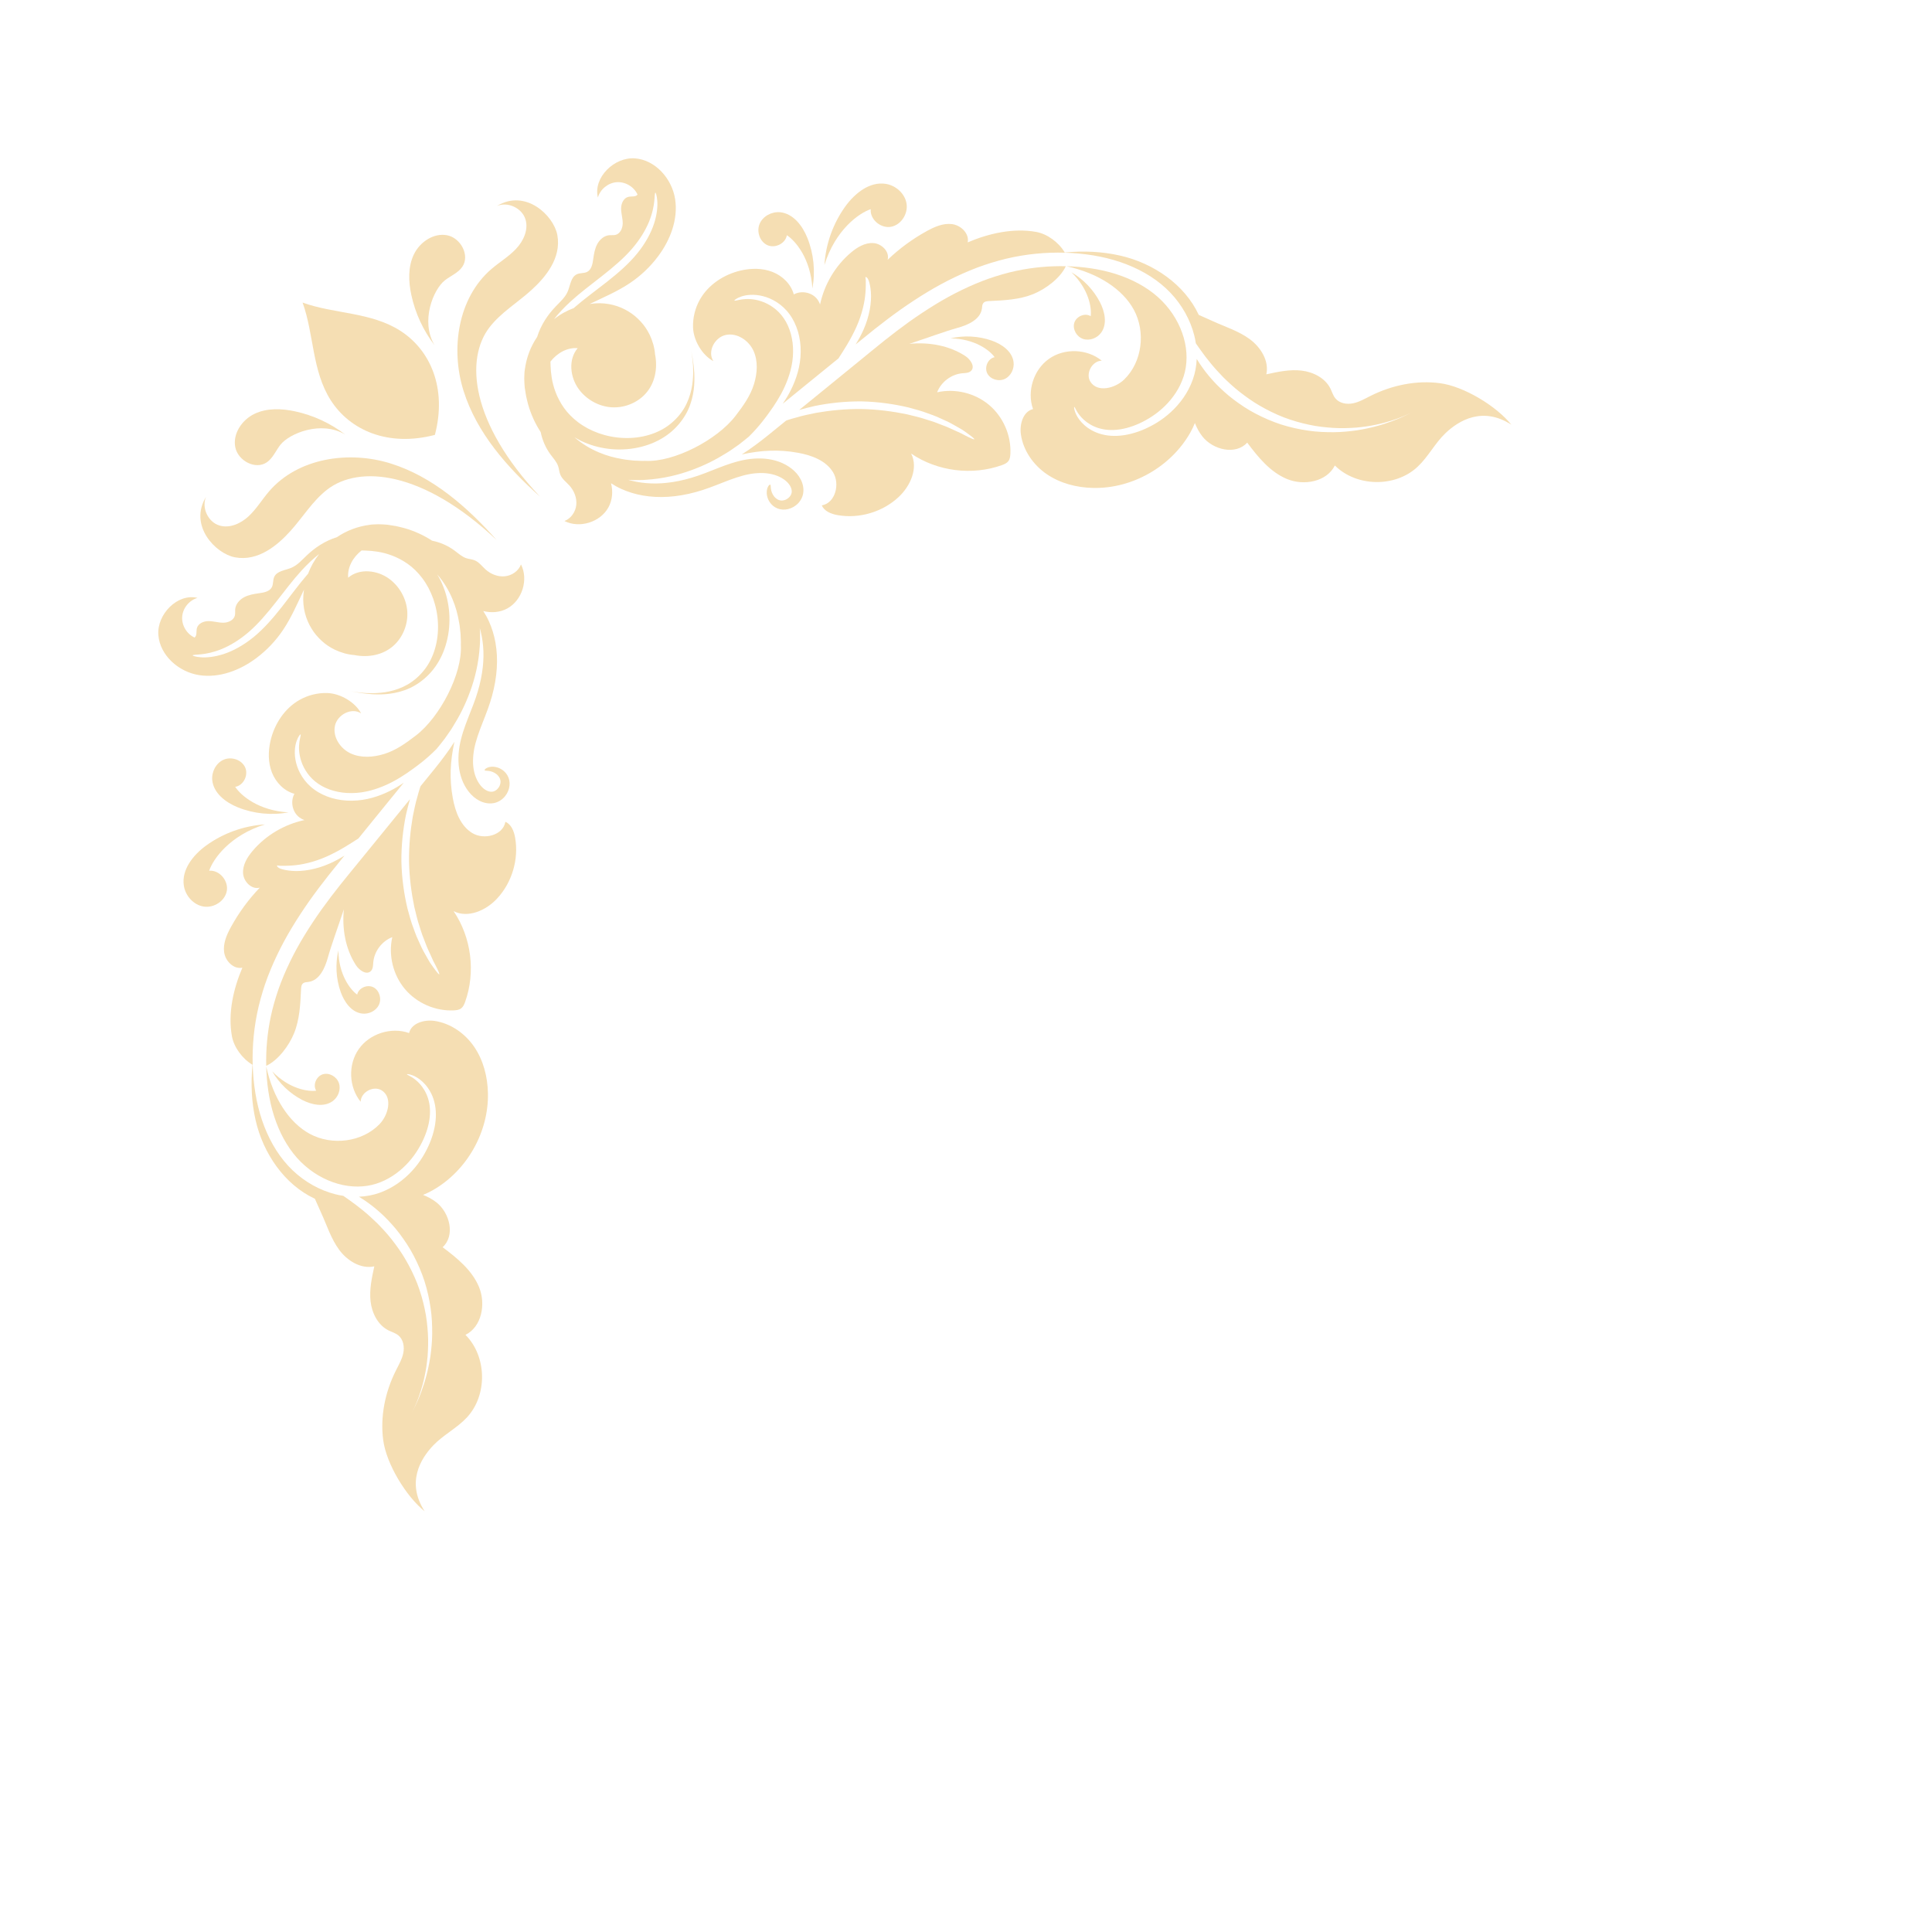 
<svg width="2667" height="2667" viewBox="0 0 2667 2667" fill="none" xmlns="http://www.w3.org/2000/svg">
<path d="M288.732 1202C302.868 1200.68 315.503 1215.71 313.111 1229.72C310.684 1243.75 295.391 1253.61 281.32 1251.47C267.281 1249.36 255.959 1236.72 253.795 1222.68C250.331 1200.64 266.619 1180.23 284.669 1167.13C308.223 1150.08 336.695 1139.87 365.729 1138.07C317.451 1153.09 294.3 1185.47 288.732 1202Z" fill="#F5DEB3"/>
<path d="M338.472 1059.44C343.152 1070.03 336.131 1084.41 324.689 1086.17C332.373 1098.12 357.087 1119.11 398.216 1121.44C374.908 1125.77 350.393 1123.33 328.419 1114.53C311.547 1107.76 294.652 1094.87 292.977 1076.77C291.949 1065.27 298.359 1053.05 309.049 1048.59C319.741 1044.12 333.756 1048.85 338.472 1059.44Z" fill="#F5DEB3"/>
<path d="M445.671 1482.97C454.665 1480.28 465.059 1486.39 467.931 1495.35C470.836 1504.31 466.721 1514.72 459.072 1520.16C447.049 1528.76 430.151 1525.15 417.063 1518.35C399.996 1509.44 385.528 1495.63 375.851 1479C399.067 1503.09 425.075 1507.2 436.479 1505.61C431.531 1497.65 436.676 1485.71 445.671 1482.97Z" fill="#F5DEB3"/>
<path d="M541.529 1293.64C527.255 1299.13 516.627 1313.17 515.276 1328.41C514.925 1332.61 514.993 1337.28 512.129 1340.31C506.224 1346.6 495.977 1339.57 491.305 1332.32C476.768 1309.73 472.085 1282.25 474.653 1255.32C466.497 1279.93 457.177 1305.29 452.771 1321.28C448.689 1336.15 441.153 1353.39 425.889 1355.48C423.293 1355.81 420.455 1355.75 418.409 1357.39C416.011 1359.25 415.703 1362.72 415.572 1365.77C414.633 1386.4 413.655 1407.53 405.823 1426.64C399.195 1442.87 384.313 1463.57 367.5 1471.28C367 1449 368.992 1426.09 373.816 1403.24C376.501 1390.51 380.207 1377.83 384.545 1365.2C388.979 1352.59 394.323 1340.11 400.289 1327.75C412.203 1303 427.243 1279.04 443.889 1255.52C452.28 1243.8 461.12 1232.2 470.297 1220.68C479.492 1209.16 489.137 1197.53 498.64 1185.83C517.731 1162.4 537.101 1138.64 556.704 1114.59C559.8 1110.77 562.851 1107.03 565.935 1103.23C563.873 1110.05 562.217 1117.35 560.383 1124.93C556.417 1144.53 553.879 1166.49 554.111 1189.63C554.627 1212.75 557.875 1234.63 562.472 1254.09C565.14 1263.73 567.473 1272.95 570.76 1281.23C572.325 1285.39 573.617 1289.48 575.28 1293.25C576.983 1297.01 578.617 1300.61 580.177 1304.05C583.108 1311.01 586.737 1316.83 589.633 1322.05C591.136 1324.64 592.455 1327.09 593.843 1329.24C595.316 1331.33 596.663 1333.25 597.875 1334.97C602.78 1341.83 605.756 1345.37 606.36 1344.97C606.964 1344.57 605.148 1340.25 601.391 1332.88C600.436 1331.05 599.373 1329.01 598.213 1326.79C597.109 1324.53 596.068 1321.99 594.843 1319.33C592.501 1313.96 589.416 1308.07 586.999 1301.09C585.677 1297.67 584.293 1294.08 582.851 1290.35C581.431 1286.6 580.369 1282.55 579.027 1278.45C576.184 1270.31 574.245 1261.29 571.909 1251.89C567.976 1232.93 565.128 1211.8 564.624 1189.45C564.405 1167.11 566.568 1145.89 569.887 1126.81C571.917 1117.35 573.563 1108.27 576.141 1100.04C577.351 1095.91 578.28 1091.81 579.579 1088.04C579.907 1087.09 580.22 1086.2 580.541 1085.28C582.319 1083.09 584.121 1080.88 585.895 1078.69C595.543 1066.72 605.227 1055.33 614.54 1042.52C619.023 1036.51 623.279 1030.33 627.305 1024.03C621.363 1051.4 620.271 1075.31 625.039 1101.63C628.427 1120.31 635.661 1140.03 651.843 1149.93C668.06 1159.88 694.436 1153.16 697.639 1134.47C705.951 1137.93 709.587 1147.64 711.128 1156.48C716.316 1186.35 706.768 1218.37 686.119 1240.49C670.88 1256.85 646.081 1267.87 626.149 1257.79C650.705 1293.91 656.797 1341.97 642.057 1383.11C640.873 1386.39 639.444 1389.77 636.657 1391.93C633.872 1394.08 630.152 1394.57 626.611 1394.76C601.155 1396.05 575.38 1384.84 558.961 1365.32C542.576 1345.84 535.929 1318.52 541.529 1293.64Z" fill="#F5DEB3"/>
<path d="M440.524 764.787C437.24 769.04 434.263 773.507 431.68 778.147C429.155 782.653 427.047 787.32 425.265 792.053C424.748 792.653 424.231 793.213 423.713 793.813C412.583 806.68 401.471 822 389.081 837.813C376.671 853.6 363.829 868.28 349.955 879.56C336.145 890.854 321.737 898.587 308.871 902.827C295.968 907.054 284.841 907.92 277.348 907.347C273.587 907.027 270.715 906.6 268.804 906.013C266.889 905.493 265.925 905.054 265.972 904.694C266.019 904.334 267.071 904.08 268.995 903.894C270.913 903.8 273.717 903.56 277.279 903.253C284.391 902.573 294.579 900.653 306.287 895.853C317.969 891.027 331.047 883.173 343.717 872.147C356.416 861.173 368.583 846.893 380.815 831.307C393.055 815.693 404.541 800.347 416.475 787.373C424.472 778.627 432.609 771.04 440.524 764.787ZM586.208 2086.25C560.733 2046.87 580.207 2014.04 597.953 1995.4C611.847 1980.8 630.673 1971.56 644.428 1956.8C673.172 1926.09 672.277 1872.45 642.553 1842.71C665.111 1831.51 670.871 1800 661.281 1776.72C651.692 1753.48 631.149 1736.76 611.013 1721.71C628.563 1705.76 621.107 1674.51 602.509 1659.84C596.833 1655.39 590.587 1652.04 583.948 1649.49C588.485 1647.68 592.848 1645.57 597.073 1643.19C644.255 1616.61 674.835 1562.89 673.559 1508.77C673.041 1486.29 667.267 1463.64 654.591 1445.07C641.915 1426.53 621.98 1412.49 599.751 1409.29C585.676 1407.28 568.077 1412.23 564.705 1426.04C540.137 1417.32 510.303 1426.79 495.304 1448.12C480.269 1469.41 481.381 1500.68 497.864 1520.89C498.149 1507.51 515.751 1498.09 527.048 1505.29C542.075 1514.88 536.305 1538.95 523.969 1551.77C499.827 1576.81 458.219 1581.77 427.651 1565.23C399.404 1549.92 377.027 1516.16 367.531 1472.25C367.589 1474.49 367.643 1476.73 367.751 1478.96C368.979 1503.6 373.184 1527.36 381.148 1548.8C389.023 1570.2 400.596 1589.44 415.412 1604.05C430.223 1618.68 448.187 1629 466.475 1634.15C484.776 1639.33 503.435 1639.19 519.611 1633.95C535.856 1628.72 549.609 1619.11 560.356 1608.17C571.189 1597.21 578.981 1584.8 584.531 1572.75C590.02 1560.63 593.052 1548.72 593.517 1537.96C594.06 1527.17 592.012 1517.68 588.548 1510.16C585.147 1502.57 580.581 1496.99 576.417 1493.08C572.237 1489.13 568.385 1486.87 565.743 1485.45C563.099 1484.03 561.649 1483.33 561.76 1482.93C561.84 1482.63 563.487 1482.63 566.547 1483.45C569.596 1484.28 574.092 1486.07 579.123 1489.81C584.131 1493.53 589.724 1499.23 594.14 1507.36C598.632 1515.43 601.661 1526.12 601.701 1538.11C601.844 1550.12 599.116 1563.33 593.753 1576.67C588.32 1589.96 580.396 1603.76 568.892 1616.25C557.475 1628.69 542.451 1640.04 523.868 1646.63C514.977 1649.8 505.353 1651.57 495.447 1652C499.687 1654.55 504.137 1657.45 508.743 1660.84C515.745 1665.85 522.948 1671.99 530.307 1678.97C537.483 1686.13 544.905 1694.07 551.744 1703.2C558.551 1712.33 565.305 1722.27 571 1733.28C576.769 1744.24 581.875 1756.04 585.967 1768.49C589.925 1780.99 592.661 1793.48 594.412 1805.64C596.257 1817.79 596.649 1829.65 596.617 1840.85C596.561 1852.09 595.412 1862.71 594.105 1872.55C592.54 1882.36 590.705 1891.43 588.46 1899.55C586.307 1907.69 583.891 1914.92 581.568 1921.17C580.351 1924.28 579.296 1927.2 578.2 1929.83C577.049 1932.44 575.997 1934.83 575.051 1936.97C573.228 1941.31 571.403 1944.47 570.375 1946.71C569.343 1948.81 568.871 1949.79 568.72 1950.09C568.867 1949.79 569.329 1948.81 570.336 1946.69C571.327 1944.43 573.077 1941.23 574.756 1936.85C575.621 1934.68 576.584 1932.25 577.637 1929.61C578.624 1926.95 579.552 1923.99 580.619 1920.84C582.643 1914.52 584.671 1907.23 586.341 1899.04C588.105 1890.89 589.367 1881.83 590.287 1872.11C590.948 1862.35 591.381 1851.91 590.701 1840.97C589.999 1830.07 588.849 1818.63 586.307 1807.04C583.86 1795.45 580.491 1783.67 576.055 1772C571.484 1760.37 566.076 1749.45 560.188 1739.31C554.377 1729.11 547.689 1719.95 541.109 1711.45C534.499 1702.96 527.464 1695.52 520.787 1688.67C513.927 1682.01 507.331 1676 500.985 1670.88C494.697 1665.69 488.759 1661.28 483.465 1657.49C480.801 1655.61 478.321 1653.87 476.037 1652.25C475.253 1651.73 474.531 1651.24 473.795 1650.76C470.063 1650.17 466.332 1649.48 462.625 1648.51C441.647 1643.11 421.244 1631.96 404.112 1615.71C386.949 1599.39 373.839 1578.25 364.836 1554.96C355.768 1531.65 350.929 1506.16 349.288 1479.97C347.681 1453.76 349.372 1426.55 354.839 1399.33C357.569 1385.72 361.389 1372.17 365.884 1358.72C370.473 1345.29 376.012 1332.08 382.193 1319.04C394.537 1292.93 410.044 1267.92 427.089 1243.6C435.675 1231.48 444.691 1219.55 454.017 1207.75C461.112 1198.8 468.304 1189.99 475.519 1181.12C469.488 1184.91 462.827 1188.59 455.553 1191.84C436.445 1200.45 417.023 1203.31 403.288 1202.2C396.376 1201.75 391.016 1200.47 387.256 1199.2C385.329 1198.51 383.848 1197.52 383.111 1196.61C382.356 1195.71 382.276 1195.03 382.525 1194.8C383.116 1194.32 384.685 1195.23 388.073 1195.19C391.613 1195.13 396.937 1195.27 403.289 1194.77C416.04 1193.93 433.428 1190.25 451.285 1182.23C468.869 1174.36 483.713 1164.55 494.735 1157.47C509.811 1138.92 525.005 1120.24 540.392 1101.31C546.08 1094.32 551.701 1087.43 557.348 1080.49C551.572 1084.47 545.184 1088.4 538.084 1091.91C523.365 1099.2 505.464 1105.15 485.936 1105.31C476.228 1105.48 466.692 1104.13 457.812 1101.59C448.972 1098.91 440.727 1095.04 433.839 1089.93C419.747 1079.73 411.86 1065.44 408.785 1053.08C405.612 1040.56 407.064 1029.88 409.333 1023.23C411.701 1016.52 414.363 1013.55 414.871 1013.83C415.643 1014.2 414.3 1017.75 413.312 1024.19C412.401 1030.59 412.247 1040.13 415.917 1050.97C419.511 1061.72 427.107 1073.73 439.409 1082C451.697 1090.44 468.288 1095.07 485.813 1094.8C503.383 1094.67 519.831 1089.55 533.897 1083.17C540.956 1079.97 547.428 1076.35 553.344 1072.68C559.277 1069.04 564.645 1065.33 569.461 1061.8C572.323 1059.72 587.527 1049.25 602.693 1033.79C606.153 1029.69 609.841 1024.97 613.869 1019.79C615.749 1017.09 617.709 1014.29 619.749 1011.37C620.761 1009.89 621.793 1008.4 622.845 1006.87C623.815 1005.29 624.803 1003.68 625.808 1002.04C634.005 989.013 642.157 973.28 648.891 954.813C655.679 936.387 660.868 915.107 662.311 891.573C662.863 885.707 662.636 879.68 662.696 873.56C662.556 871.44 662.441 869.307 662.316 867.16C666.731 882.24 668.748 900.6 666.469 920.813C665.276 931.747 662.948 943.16 659.475 954.76C656.093 966.36 651.307 978.04 646.304 990.747C641.345 1003.43 636.673 1016.52 634.32 1030.25C632.084 1043.99 632.203 1057.93 635.955 1070.89C637.813 1077.35 640.571 1083.49 644.177 1088.93C647.713 1094.31 652.295 1099.32 657.689 1102.92C663.044 1106.55 669.539 1109.05 676.332 1109.09C679.624 1109.12 683.145 1108.57 686.241 1107.28C689.319 1106.03 691.977 1104.28 694.217 1102.29C703.015 1094.24 705.469 1082.32 701.913 1073.36C700.159 1068.93 697.28 1065.64 694.32 1063.39C691.337 1061.12 688.232 1059.81 685.384 1059.09C679.64 1057.69 675.013 1058.64 672.349 1059.93C669.639 1061.24 668.747 1062.68 669.032 1063.25C669.368 1063.97 670.845 1063.89 673.229 1064.08C675.588 1064.24 678.964 1064.81 682.552 1066.79C686.095 1068.65 689.853 1072.41 690.729 1076.99C691.233 1079.21 690.876 1081.76 689.907 1084.28C688.857 1086.79 687.008 1089.21 684.672 1090.88C683.489 1091.68 682.231 1092.28 680.972 1092.64C679.743 1093 678.475 1093.01 676.967 1092.88C674.092 1092.57 670.889 1091.17 667.851 1088.75C661.767 1083.95 656.952 1075.45 654.679 1065.91C652.333 1056.27 652.504 1045.12 654.601 1033.88C656.784 1022.57 661.039 1010.76 665.895 998.387C670.749 986.04 675.832 973.293 679.289 960.4C682.82 947.573 684.999 934.787 685.776 922.453C686.584 910.12 685.904 898.254 683.989 887.36C682.111 876.414 678.864 866.533 675.036 857.973C672.607 852.587 669.912 847.813 667.131 843.507C678.267 846.373 690.372 845.427 700.463 839.853C720.943 828.533 729.741 800.054 719.213 779.16C715.823 788.28 706.571 794.573 696.895 795.533C687.22 796.493 677.417 792.56 670.207 786.027C665.344 781.64 661.308 775.96 655.237 773.48C651.615 772 647.595 771.813 643.872 770.613C637.708 768.613 632.82 764.013 627.623 760.147C618.432 753.307 607.688 748.653 596.465 746.387C584.78 738.76 571.728 732.827 557.991 728.96C554.205 728.04 550.415 727.014 546.58 726.227C542.72 725.6 538.845 724.987 534.959 724.36C530.796 724.107 526.62 723.627 522.417 723.694C518.217 723.92 513.968 723.787 509.788 724.56C493.655 726.694 478.22 732.547 465.213 741.453C448.361 746.76 434.692 755.987 423.079 767.094C416.615 773.24 410.564 780.24 402.369 783.707C393.788 787.387 382.287 787.96 378.503 796.48C376.539 800.88 377.512 806.253 375.268 810.573C372.171 816.507 364.517 817.987 357.887 818.88C350.728 819.88 343.429 821.014 337.023 824.427C330.651 827.814 325.273 833.933 324.655 841.12C324.42 843.987 324.921 846.933 324.233 849.733C322.567 856.347 314.864 859.614 308.065 859.627C301.231 859.6 294.589 857.373 287.755 857.4C280.956 857.413 273.287 860.774 271.725 867.427C270.709 871.8 272.205 877.454 268.573 880.094C257.749 875.16 250.627 863.16 251.495 851.32C252.361 839.44 261.212 828.613 272.629 825.347C245.031 818.667 216.507 848.053 218.589 876.387C220.671 904.72 246.667 927.547 274.705 931.947C302.779 936.347 331.503 925.293 354.179 908.2C368.356 897.52 380.729 884.467 390.628 869.76C402.359 852.36 410.541 832.88 419.665 813.947C419.253 816.787 418.916 819.627 418.727 822.48C417.741 838.52 421.897 854.493 429.904 867.44C433.785 874.013 438.735 879.787 444.219 884.747C449.641 889.787 455.855 893.773 462.289 896.92C470.921 900.947 479.765 903.547 488.981 904.24C508.321 908.093 528.92 904.32 543.477 891.12C556.507 879.28 563.489 861.213 562.195 843.68C560.9 826.147 551.433 809.427 537.253 799C520.844 786.88 496.121 784.187 480.627 797.453C479.437 782.773 487.415 769.093 499.152 759.853C499.192 759.853 499.223 759.867 499.264 759.867C501.036 759.92 503.028 759.907 505.271 760.067C509.711 760.16 515.067 760.627 521.111 761.573C527.152 762.533 533.919 764.147 541.043 766.84C548.157 769.533 555.627 773.307 562.863 778.413C570.079 783.493 576.905 790.147 583.004 798.2C586.039 802.227 588.78 806.653 591.361 811.333C593.844 816.067 596.059 821.08 597.985 826.36C601.689 836.947 604.108 848.547 604.565 860.627C605.631 884.774 598.829 908.4 585.521 925C578.909 933.36 571.056 940.067 562.732 944.907C554.376 949.68 545.688 952.64 537.552 954.427C529.395 956.227 521.772 956.707 515.092 956.92C508.401 956.987 502.617 956.654 497.919 956.16C493.211 955.707 489.579 955.147 487.125 954.694C484.788 954.294 483.716 954.12 483.379 954.053C483.716 954.12 484.783 954.32 487.115 954.76C489.556 955.267 493.167 955.947 497.86 956.64C502.544 957.36 508.315 958.027 515.067 958.413C521.813 958.68 529.571 958.787 538.109 957.64C546.621 956.507 555.955 954.28 565.363 950.027C574.728 945.734 584.028 939.293 592.199 930.84C600.429 922.387 607.275 911.693 612.092 899.72C616.879 887.72 619.76 874.453 620.337 860.707C620.976 846.947 619.245 833.373 615.677 820.733C613.819 814.427 611.531 808.347 608.827 802.56C607.2 799.254 605.433 796.053 603.576 792.947C612.56 803.253 619.643 814.974 624.693 827.227C629.069 837.56 631.933 848.32 633.717 858.987C634.811 864.293 635.129 869.667 635.755 874.92C635.916 880.227 636.415 885.44 636.173 890.613C638.417 930.08 607.305 989.853 574.221 1015.24C560.633 1025.67 546.575 1035.87 530.165 1040.85C515.128 1045.47 498.293 1046.65 484.013 1040.03C469.732 1033.39 459.137 1017.41 462.347 1002.03C465.523 986.6 485.411 976.067 498.517 984.8C490.269 969.133 469.687 957.294 451.991 956.694C438.747 956.267 425.436 959.52 413.852 965.987C392.939 977.667 378.707 999.48 373.364 1022.83C370.092 1037.24 370.001 1052.65 375.392 1066.4C380.783 1080.15 392.147 1091.95 406.416 1095.79C400.972 1105.69 403.176 1119.2 411.491 1126.88C414.029 1129.21 417.064 1130.95 420.316 1132.03C392.684 1137.93 367.045 1152.97 348.785 1174.52C341.283 1183.36 334.745 1194.15 335.563 1205.68C336.345 1217.21 347.504 1228.39 358.64 1225.32C343.121 1241.52 329.76 1259.75 318.944 1279.43C313.003 1290.24 307.719 1302.25 309.407 1314.51C311.093 1326.71 322.461 1338.27 334.572 1335.84C322.067 1365.19 314.465 1398.97 320.133 1430.36C322.884 1445.59 334.459 1461.56 348.552 1469.81C346.027 1495.93 347.22 1521.53 352.801 1546.17C363.153 1591.97 392.592 1635.28 434.667 1654.8C438.249 1662.61 441.137 1669.47 443.479 1674.57C451.331 1691.73 457.032 1710.15 468.265 1725.35C479.497 1740.51 498.293 1752.16 516.727 1748.11C513.232 1764.05 509.7 1780.39 511.565 1796.6C513.467 1812.84 521.744 1829.24 536.371 1836.55C540.908 1838.83 545.979 1840.17 549.879 1843.39C556.737 1848.95 558.479 1858.95 556.76 1867.59C555.043 1876.27 550.459 1884.01 546.504 1891.91C531.683 1921.47 524.643 1955.27 529.003 1988.04C533.361 2020.81 560.405 2065.57 586.208 2086.25Z" fill="#F5DEB3"/>
<path d="M470.145 1368.95C463.797 1350.75 462.731 1330.72 467.115 1311.95C467.472 1345.47 483.624 1366.33 493.064 1373.01C494.915 1363.77 506.865 1358.61 515.301 1362.8C523.752 1367.01 527.107 1378.6 523.065 1387.13C519.053 1395.64 508.871 1400.43 499.545 1399.13C484.889 1397.13 475.031 1382.91 470.145 1368.95Z" fill="#F5DEB3"/>
<path d="M1202 288.742C1200.68 302.87 1215.71 315.5 1229.71 313.113C1243.75 310.682 1253.61 295.398 1251.46 281.315C1249.35 267.292 1236.71 255.966 1222.68 253.802C1200.64 250.333 1180.23 266.625 1167.13 284.666C1150.08 308.221 1139.86 336.698 1138.07 365.739C1153.1 317.457 1185.47 294.301 1202 288.742Z" fill="#F5DEB3"/>
<path d="M1059.44 338.471C1070.03 343.162 1084.41 336.14 1086.18 324.689C1098.12 332.381 1119.11 357.09 1121.44 398.217C1125.77 374.907 1123.33 350.402 1114.53 328.418C1107.77 311.547 1094.87 294.648 1076.77 292.972C1065.27 291.952 1053.05 298.363 1048.58 309.056C1044.11 319.75 1048.85 333.75 1059.44 338.471Z" fill="#F5DEB3"/>
<path d="M1482.98 445.664C1480.28 454.659 1486.39 465.059 1495.35 467.926C1504.31 470.835 1514.73 466.717 1520.17 459.072C1528.77 447.041 1525.15 430.148 1518.35 417.05C1509.44 399.988 1495.63 385.526 1479 375.843C1503.1 399.06 1507.21 425.075 1505.62 436.473C1497.65 431.526 1485.72 436.669 1482.98 445.664Z" fill="#F5DEB3"/>
<path d="M1293.65 541.533C1299.14 527.255 1313.18 516.631 1328.41 515.277C1332.62 514.924 1337.28 514.995 1340.31 512.131C1346.6 506.219 1339.58 495.977 1332.32 491.307C1309.74 476.761 1282.25 472.077 1255.32 474.645C1279.93 466.49 1305.3 457.179 1321.28 452.763C1336.15 448.685 1353.39 441.151 1355.48 425.886C1355.82 423.29 1355.75 420.454 1357.38 418.409C1359.26 416.01 1362.72 415.7 1365.77 415.573C1386.4 414.628 1407.54 413.654 1426.64 405.824C1442.87 399.193 1463.58 384.309 1471.28 367.491C1449 366.998 1426.09 368.987 1403.24 373.812C1390.51 376.493 1377.83 380.203 1365.2 384.548C1352.59 388.979 1340.11 394.326 1327.75 400.293C1303 412.201 1279.04 427.24 1255.52 443.888C1243.8 452.283 1232.2 461.115 1220.67 470.299C1209.16 479.484 1197.54 489.134 1185.83 498.643C1162.4 517.732 1138.64 537.103 1114.58 556.699C1110.78 559.803 1107.03 562.85 1103.23 565.926C1110.06 563.866 1117.35 562.216 1124.93 560.381C1144.53 556.417 1166.5 553.877 1189.63 554.103C1212.75 554.625 1234.63 557.87 1254.09 562.469C1263.74 565.136 1272.95 567.478 1281.23 570.765C1285.39 572.317 1289.49 573.615 1293.26 575.28C1297.01 576.973 1300.62 578.609 1304.05 580.175C1311.01 583.11 1316.83 586.736 1322.06 589.628C1324.64 591.138 1327.09 592.45 1329.24 593.847C1331.34 595.314 1333.25 596.654 1334.97 597.867C1341.83 602.777 1345.38 605.754 1344.97 606.361C1344.58 606.967 1340.26 605.147 1332.88 601.395C1331.05 600.435 1329.01 599.377 1326.79 598.206C1324.53 597.106 1321.99 596.062 1319.34 594.834C1313.96 592.492 1308.06 589.416 1301.1 586.99C1297.67 585.678 1294.08 584.295 1290.34 582.842C1286.6 581.431 1282.55 580.373 1278.46 579.019C1270.31 576.183 1261.29 574.25 1251.9 571.908C1232.94 567.972 1211.8 565.122 1189.46 564.628C1167.11 564.402 1145.89 566.561 1126.81 569.876C1117.35 571.908 1108.27 573.559 1100.04 576.141C1095.9 577.354 1091.82 578.285 1088.04 579.583C1087.1 579.907 1086.2 580.218 1085.28 580.542C1083.09 582.32 1080.88 584.126 1078.7 585.889C1066.72 595.54 1055.33 605.218 1042.52 614.543C1036.51 619.016 1030.33 623.277 1024.02 627.298C1051.39 621.358 1075.31 620.272 1101.63 625.04C1120.3 628.426 1140.03 635.664 1149.94 651.846C1159.88 668.057 1153.16 694.439 1134.47 697.642C1137.94 705.952 1147.64 709.578 1156.48 711.13C1186.35 716.307 1218.38 706.77 1240.5 686.116C1256.85 670.878 1267.86 646.076 1257.78 626.141C1293.91 650.703 1341.98 656.798 1383.11 642.055C1386.39 640.87 1389.78 639.445 1391.94 636.651C1394.08 633.872 1394.58 630.147 1394.76 626.606C1396.06 601.155 1384.84 575.379 1365.32 558.956C1345.84 542.577 1318.52 535.932 1293.65 541.533Z" fill="#F5DEB3"/>
<path d="M787.373 416.481C800.343 404.546 815.691 393.062 831.306 380.826C846.886 368.591 861.168 356.43 872.147 343.728C883.164 331.057 891.03 317.979 895.852 306.3C900.648 294.59 902.563 284.399 903.247 277.289C903.557 273.726 903.8 270.93 903.895 269.006C904.068 267.082 904.33 266.03 904.69 265.985C905.05 265.94 905.493 266.902 906.006 268.811C906.598 270.72 907.023 273.591 907.341 277.364C907.91 284.85 907.052 295.973 902.823 308.885C898.582 321.752 890.845 336.152 879.559 349.966C868.281 363.841 853.603 376.678 837.804 389.094C821.991 401.48 806.671 412.588 793.811 423.727C793.21 424.238 792.649 424.764 792.056 425.275C787.31 427.049 782.655 429.168 778.148 431.693C773.501 434.264 769.038 437.255 764.778 440.532C771.043 432.61 778.623 424.478 787.373 416.481ZM1988.03 529.008C1955.27 524.649 1921.46 531.699 1891.91 546.52C1884 550.473 1876.26 555.058 1867.59 556.771C1858.94 558.485 1848.95 556.741 1843.39 549.887C1840.15 545.994 1838.82 540.913 1836.55 536.373C1829.24 521.748 1812.83 513.48 1796.59 511.571C1780.39 509.707 1764.05 513.24 1748.08 516.742C1752.16 498.298 1740.49 479.509 1725.34 468.28C1710.15 457.037 1691.73 451.34 1674.55 443.493C1669.45 441.148 1662.6 438.262 1654.8 434.67C1635.27 392.596 1591.97 363.164 1546.17 352.807C1521.53 347.231 1495.93 346.028 1469.81 348.554C1461.55 334.469 1445.58 322.895 1430.35 320.144C1398.97 314.477 1365.18 322.083 1335.84 334.589C1338.26 322.474 1326.71 311.11 1314.5 309.411C1302.25 307.728 1290.24 313.019 1279.42 318.956C1259.74 329.764 1241.52 343.127 1225.31 358.655C1228.38 347.516 1217.21 336.348 1205.67 335.566C1194.14 334.755 1183.36 341.293 1174.52 348.794C1152.97 367.057 1137.93 392.701 1132.03 420.329C1130.95 417.068 1129.21 414.031 1126.87 411.506C1119.2 403.178 1105.69 400.984 1095.78 406.425C1091.95 392.16 1080.15 380.796 1066.4 375.4C1052.65 370.004 1037.23 370.094 1022.82 373.371C999.483 378.722 977.658 392.942 965.982 413.866C959.523 425.44 956.265 438.758 956.689 452.001C957.289 469.693 969.129 490.271 984.792 498.524C976.065 485.416 986.592 465.529 1002.02 462.358C1017.42 459.141 1033.38 469.738 1040.02 484.018C1046.65 498.298 1045.46 515.134 1040.85 530.18C1035.87 546.58 1025.66 560.649 1015.23 574.223C989.843 607.308 930.073 638.423 890.603 636.183C885.433 636.424 880.217 635.928 874.919 635.762C869.668 635.131 864.291 634.815 858.987 633.733C848.311 631.944 837.55 629.073 827.227 624.699C814.977 619.648 803.244 612.569 792.948 603.58C796.054 605.444 799.245 607.202 802.561 608.841C808.339 611.531 814.421 613.831 820.727 615.68C833.376 619.258 846.938 620.986 860.699 620.34C874.456 619.769 887.72 616.883 899.715 612.103C911.694 607.277 922.389 600.438 930.841 592.201C939.296 584.039 945.731 574.734 950.027 565.369C954.284 555.96 956.506 546.625 957.641 538.117C958.779 529.579 958.67 521.823 958.415 515.074C958.029 508.324 957.36 502.552 956.632 497.862C955.947 493.173 955.263 489.565 954.755 487.13C954.316 484.785 954.116 483.718 954.053 483.387C954.11 483.733 954.292 484.8 954.692 487.13C955.136 489.58 955.699 493.218 956.154 497.922C956.652 502.627 956.984 508.415 956.91 515.104C956.707 521.778 956.223 529.399 954.422 537.561C952.632 545.693 949.683 554.381 944.897 562.739C940.066 571.066 933.353 578.913 924.994 585.527C908.394 598.83 884.763 605.639 860.625 604.572C848.547 604.121 836.94 601.701 826.353 597.988C821.08 596.064 816.058 593.854 811.328 591.374C806.656 588.789 802.227 586.053 798.198 583.016C790.144 576.914 783.488 570.089 778.407 562.874C773.302 555.629 769.531 548.158 766.842 541.048C764.143 533.923 762.535 527.159 761.569 521.116C760.623 515.074 760.154 509.722 760.062 505.273C759.905 503.033 759.92 501.049 759.858 499.275C759.856 499.23 759.856 499.2 759.853 499.155C769.095 487.415 782.766 479.449 797.45 480.636C784.188 496.134 786.879 520.861 798.999 537.26C809.419 551.435 826.143 560.905 843.679 562.198C861.215 563.49 879.276 556.516 891.123 543.483C904.316 528.933 908.097 508.324 904.241 488.994C903.54 479.779 900.937 470.926 896.913 462.298C893.767 455.864 889.778 449.656 884.737 444.23C879.785 438.743 874.011 433.798 867.442 429.905C854.486 421.908 838.511 417.744 822.483 418.736C819.624 418.931 816.78 419.262 813.945 419.668C832.878 410.544 852.359 402.367 869.76 390.642C884.468 380.736 897.511 368.365 908.191 354.19C925.285 331.508 936.336 302.782 931.937 274.718C927.538 246.669 904.719 220.68 876.383 218.605C848.047 216.516 818.663 245.046 825.337 272.644C828.609 261.22 839.437 252.366 851.312 251.509C863.151 250.638 875.161 257.763 880.085 268.585C877.452 272.208 871.797 270.72 867.424 271.742C860.777 273.29 857.405 280.971 857.39 287.766C857.375 294.605 859.602 301.234 859.623 308.073C859.609 314.868 856.341 322.579 849.73 324.247C846.933 324.924 843.984 324.428 841.111 324.668C833.932 325.285 827.807 330.666 824.423 337.024C821.006 343.443 819.876 350.733 818.883 357.888C817.99 364.532 816.511 372.183 810.578 375.28C806.248 377.519 800.878 376.542 796.478 378.512C787.956 382.299 787.385 393.799 783.704 402.382C780.232 410.574 773.236 416.632 767.085 423.095C755.987 434.7 746.759 448.363 741.455 465.214C732.544 478.231 726.695 493.669 724.555 509.797C723.778 513.976 723.922 518.23 723.687 522.424C723.62 526.633 724.11 530.797 724.355 534.96C724.979 538.854 725.599 542.732 726.22 546.595C727.011 550.428 728.041 554.216 728.96 558.004C732.822 571.743 738.755 584.79 746.388 596.47C748.655 607.698 753.303 618.446 760.138 627.63C764.002 632.831 768.612 637.716 770.608 643.879C771.814 647.607 771.996 651.621 773.474 655.243C775.954 661.316 781.633 665.36 786.031 670.215C792.555 677.43 796.491 687.23 795.531 696.896C794.57 706.576 788.274 715.836 779.162 719.218C800.054 729.755 828.536 720.946 839.853 700.473C845.428 690.372 846.366 678.272 843.504 667.133C847.811 669.914 852.585 672.62 857.971 675.04C866.528 678.873 876.416 682.12 887.356 683.999C898.248 685.908 910.123 686.584 922.447 685.788C934.778 685.006 947.568 682.826 960.391 679.294C973.284 675.837 986.038 670.756 998.385 665.901C1010.76 661.045 1022.57 656.792 1033.87 654.612C1045.11 652.508 1056.26 652.342 1065.9 654.687C1075.45 656.957 1083.95 661.767 1088.74 667.855C1091.16 670.891 1092.57 674.093 1092.88 676.979C1093.01 678.482 1093 679.745 1092.63 680.977C1092.28 682.24 1091.68 683.503 1090.88 684.675C1089.21 687.02 1086.78 688.869 1084.27 689.921C1081.75 690.883 1079.21 691.244 1076.98 690.733C1072.41 689.861 1068.66 686.103 1066.78 682.556C1064.8 678.978 1064.24 675.596 1064.07 673.236C1063.89 670.861 1063.97 669.373 1063.24 669.042C1062.67 668.757 1061.23 669.643 1059.93 672.364C1058.64 675.025 1057.69 679.655 1059.1 685.397C1059.81 688.238 1061.12 691.349 1063.38 694.325C1065.64 697.287 1068.93 700.173 1073.36 701.916C1082.31 705.479 1094.23 703.029 1102.28 694.22C1104.27 691.98 1106.03 689.32 1107.28 686.253C1108.57 683.157 1109.11 679.625 1109.09 676.333C1109.05 669.553 1106.54 663.06 1102.91 657.693C1099.32 652.297 1094.3 647.727 1088.92 644.18C1083.48 640.572 1077.34 637.822 1070.89 635.958C1057.93 632.215 1043.99 632.095 1030.26 634.334C1016.51 636.679 1003.43 641.354 990.745 646.314C978.031 651.32 966.35 656.1 954.752 659.482C943.155 662.955 931.74 665.284 920.809 666.472C900.593 668.757 882.238 666.742 867.152 662.323C869.301 662.443 871.441 662.564 873.561 662.699C879.676 662.639 885.704 662.864 891.571 662.323C915.104 660.88 936.389 655.679 954.806 648.9C973.271 642.166 989.007 634.019 1002.03 625.811C1003.67 624.804 1005.28 623.827 1006.86 622.85C1008.39 621.798 1009.89 620.776 1011.37 619.754C1014.29 617.724 1017.1 615.755 1019.79 613.876C1024.98 609.848 1029.69 606.165 1033.79 602.708C1049.25 587.541 1059.71 572.329 1061.8 569.473C1065.33 564.648 1069.03 559.282 1072.67 553.359C1076.34 547.437 1079.97 540.958 1083.17 533.908C1089.55 519.839 1094.66 503.394 1094.79 485.822C1095.06 468.295 1090.43 451.7 1082 439.42C1073.73 427.109 1061.72 419.518 1050.97 415.925C1040.13 412.257 1030.59 412.408 1024.18 413.325C1017.75 414.317 1014.2 415.655 1013.83 414.873C1013.54 414.377 1016.51 411.716 1023.22 409.341C1029.87 407.072 1040.56 405.629 1053.08 408.8C1065.43 411.867 1079.72 419.758 1089.92 433.843C1095.04 440.742 1098.9 448.98 1101.58 457.818C1104.12 466.702 1105.48 476.232 1105.3 485.942C1105.15 505.468 1099.19 523.371 1091.9 538.087C1088.4 545.197 1084.46 551.585 1080.48 557.357C1087.42 551.706 1094.32 546.084 1101.3 540.402C1120.23 525.01 1138.92 509.813 1157.47 494.736C1164.54 483.718 1174.36 468.882 1182.22 451.295C1190.26 433.437 1193.93 416.045 1194.76 403.299C1195.26 396.94 1195.13 391.619 1195.18 388.087C1195.22 384.69 1194.31 383.126 1194.79 382.54C1195.02 382.284 1195.71 382.36 1196.61 383.126C1197.52 383.863 1198.5 385.336 1199.19 387.26C1200.46 391.033 1201.74 396.384 1202.2 403.299C1203.3 417.037 1200.45 436.458 1191.83 455.563C1188.58 462.839 1184.9 469.498 1181.11 475.525C1189.98 468.31 1198.8 461.125 1207.75 454.03C1219.54 444.696 1231.47 435.692 1243.59 427.094C1267.91 410.048 1292.92 394.55 1319.04 382.209C1332.07 376.016 1345.29 370.485 1358.72 365.9C1372.17 361.39 1385.72 357.572 1399.33 354.852C1426.54 349.38 1453.75 347.697 1479.97 349.305C1506.15 350.944 1531.64 355.784 1554.96 364.848C1578.24 373.852 1599.38 386.959 1615.7 404.125C1631.95 421.246 1643.1 441.659 1648.5 462.628C1649.48 466.341 1650.17 470.069 1650.76 473.797C1651.24 474.533 1651.73 475.255 1652.24 476.052C1653.87 478.336 1655.61 480.817 1657.49 483.477C1661.28 488.768 1665.68 494.706 1670.87 500.989C1675.99 507.332 1682.01 513.931 1688.66 520.801C1695.52 527.475 1702.96 534.509 1711.45 541.123C1719.95 547.692 1729.1 554.381 1739.31 560.199C1749.45 566.091 1760.37 571.487 1772 576.057C1783.66 580.491 1795.45 583.873 1807.04 586.308C1818.61 588.864 1830.05 590.006 1840.97 590.713C1851.89 591.389 1862.34 590.953 1872.1 590.292C1881.82 589.375 1890.89 588.112 1899.03 586.354C1907.21 584.685 1914.51 582.656 1920.83 580.626C1923.98 579.559 1926.95 578.627 1929.61 577.65C1932.25 576.598 1934.67 575.636 1936.85 574.764C1941.23 573.081 1944.41 571.337 1946.68 570.345C1948.8 569.338 1949.78 568.872 1950.08 568.721C1949.78 568.872 1948.8 569.353 1946.7 570.375C1944.46 571.412 1941.3 573.231 1936.97 575.065C1934.82 576.012 1932.43 577.064 1929.82 578.206C1927.19 579.304 1924.27 580.356 1921.17 581.573C1914.91 583.903 1907.69 586.308 1899.54 588.473C1891.43 590.713 1882.35 592.546 1872.55 594.11C1862.69 595.417 1852.09 596.575 1840.84 596.62C1829.63 596.65 1817.79 596.259 1805.64 594.425C1793.48 592.667 1780.97 589.931 1768.48 585.978C1756.04 581.889 1744.24 576.778 1733.28 571.006C1722.26 565.309 1712.32 558.56 1703.2 551.751C1694.06 544.911 1686.12 537.486 1678.97 530.316C1671.98 522.95 1665.85 515.75 1660.83 508.745C1657.44 504.146 1654.54 499.696 1651.99 495.457C1651.57 505.363 1649.79 514.983 1646.62 523.882C1640.04 542.461 1628.69 557.478 1616.24 568.902C1603.75 580.401 1589.95 588.323 1576.66 593.764C1563.33 599.13 1550.12 601.851 1538.11 601.716C1526.11 601.671 1515.43 598.634 1507.35 594.155C1499.22 589.736 1493.53 584.144 1489.81 579.138C1486.06 574.103 1484.26 569.608 1483.45 566.557C1482.62 563.49 1482.62 561.852 1482.93 561.777C1483.33 561.657 1484.02 563.1 1485.45 565.745C1486.86 568.391 1489.13 572.239 1493.08 576.418C1496.98 580.596 1502.57 585.151 1510.15 588.563C1517.68 592.02 1527.17 594.065 1537.96 593.523C1548.72 593.057 1560.63 590.036 1572.74 584.535C1584.8 578.988 1597.21 571.202 1608.17 560.364C1619.1 549.616 1628.72 535.862 1633.93 519.613C1639.18 503.439 1639.33 484.785 1634.15 466.491C1628.99 448.198 1618.68 430.235 1604.05 415.414C1589.44 400.608 1570.2 389.034 1548.8 381.157C1527.36 373.19 1503.6 368.981 1478.95 367.764C1476.73 367.659 1474.48 367.599 1472.25 367.538C1516.15 377.038 1549.91 399.405 1565.23 427.665C1581.76 458.224 1576.81 499.832 1551.77 523.972C1538.94 536.313 1514.87 542.085 1505.29 527.054C1498.09 515.765 1507.5 498.163 1520.88 497.877C1500.68 481.388 1469.41 480.275 1448.11 495.307C1426.78 510.309 1417.31 540.146 1426.03 564.708C1412.22 568.09 1407.27 585.692 1409.29 599.762C1412.49 621.993 1426.53 641.925 1445.06 654.597C1463.63 667.269 1486.29 673.056 1508.75 673.567C1562.88 674.844 1616.6 644.27 1643.18 597.086C1645.57 592.862 1647.66 588.488 1649.49 583.963C1652.03 590.592 1655.38 596.846 1659.83 602.512C1674.51 621.122 1705.76 628.577 1721.7 611.02C1736.75 631.163 1753.48 651.696 1776.72 661.286C1799.99 670.876 1831.48 665.119 1842.69 642.557C1872.44 672.289 1926.09 673.176 1956.8 644.436C1971.56 630.682 1980.79 611.862 1995.4 597.958C2014.04 580.22 2046.85 560.74 2086.25 586.218C2065.57 560.409 2020.8 533.367 1988.03 529.008Z" fill="#F5DEB3"/>
<path d="M1368.94 470.142C1350.74 463.801 1330.72 462.733 1311.94 467.114C1345.47 467.479 1366.33 483.623 1373.01 493.061C1363.78 494.913 1358.61 506.866 1362.8 515.303C1367.01 523.753 1378.59 527.107 1387.13 523.064C1395.64 519.062 1400.43 508.88 1399.13 499.551C1397.13 484.894 1382.91 475.037 1368.94 470.142Z" fill="#F5DEB3"/>
<path d="M552.442 456.513C511.744 430.561 461.525 433.513 417.709 417.702C433.525 461.522 430.569 511.73 456.518 552.433C482.973 593.935 535.641 617.266 600.337 600.337C617.277 535.641 593.938 482.963 552.442 456.513Z" fill="#F5DEB3"/>
<path d="M351.257 571.293C334.055 579.533 321.092 598.667 324.795 617.373C328.496 636.08 352.723 648.987 368.408 638.133C376.813 632.307 380.752 622.08 387.055 614.027C399.265 598.427 443.32 579.867 476.789 600.027C456.391 584.347 432.475 573.267 407.324 567.84C388.68 563.827 368.461 563.067 351.257 571.293Z" fill="#F5DEB3"/>
<path d="M617.374 324.795C598.664 321.097 579.527 334.062 571.293 351.258C563.059 368.468 563.822 388.686 567.844 407.321C573.267 432.475 584.349 456.391 600.03 476.796C579.858 443.325 598.427 399.278 614.024 387.06C622.071 380.758 632.312 376.815 638.129 368.411C648.98 352.726 636.084 328.507 617.374 324.795Z" fill="#F5DEB3"/>
<path d="M371.472 678.253C361.809 689.48 354.145 702.453 343.321 712.56C332.499 722.667 317.084 729.72 302.911 725.413C287.197 720.667 277.987 700.973 284.401 685.867C260.144 725.773 297.801 764.333 324.224 769.32C356.611 775.453 383.435 752.307 400.708 733.253C417.98 714.187 431.489 691.413 451.86 675.707C495.463 642.093 583.289 649.067 685.596 745.48C645.12 700.053 597.543 658.093 539.492 639.867C481.441 621.653 411.167 632.147 371.472 678.253Z" fill="#F5DEB3"/>
<path d="M685.865 284.392C700.977 277.984 720.665 287.182 725.423 302.906C729.717 317.08 722.674 332.493 712.565 343.315C702.459 354.137 689.48 361.8 678.257 371.47C632.147 411.156 621.649 481.432 639.87 539.484C658.091 597.536 700.059 645.121 745.486 685.589C649.065 583.289 642.091 495.458 675.71 451.86C691.417 431.486 714.194 417.977 733.253 400.703C752.313 383.429 775.453 356.603 769.327 324.211C764.329 297.798 725.783 260.135 685.865 284.392Z" fill="#F5DEB3"/>
</svg>
